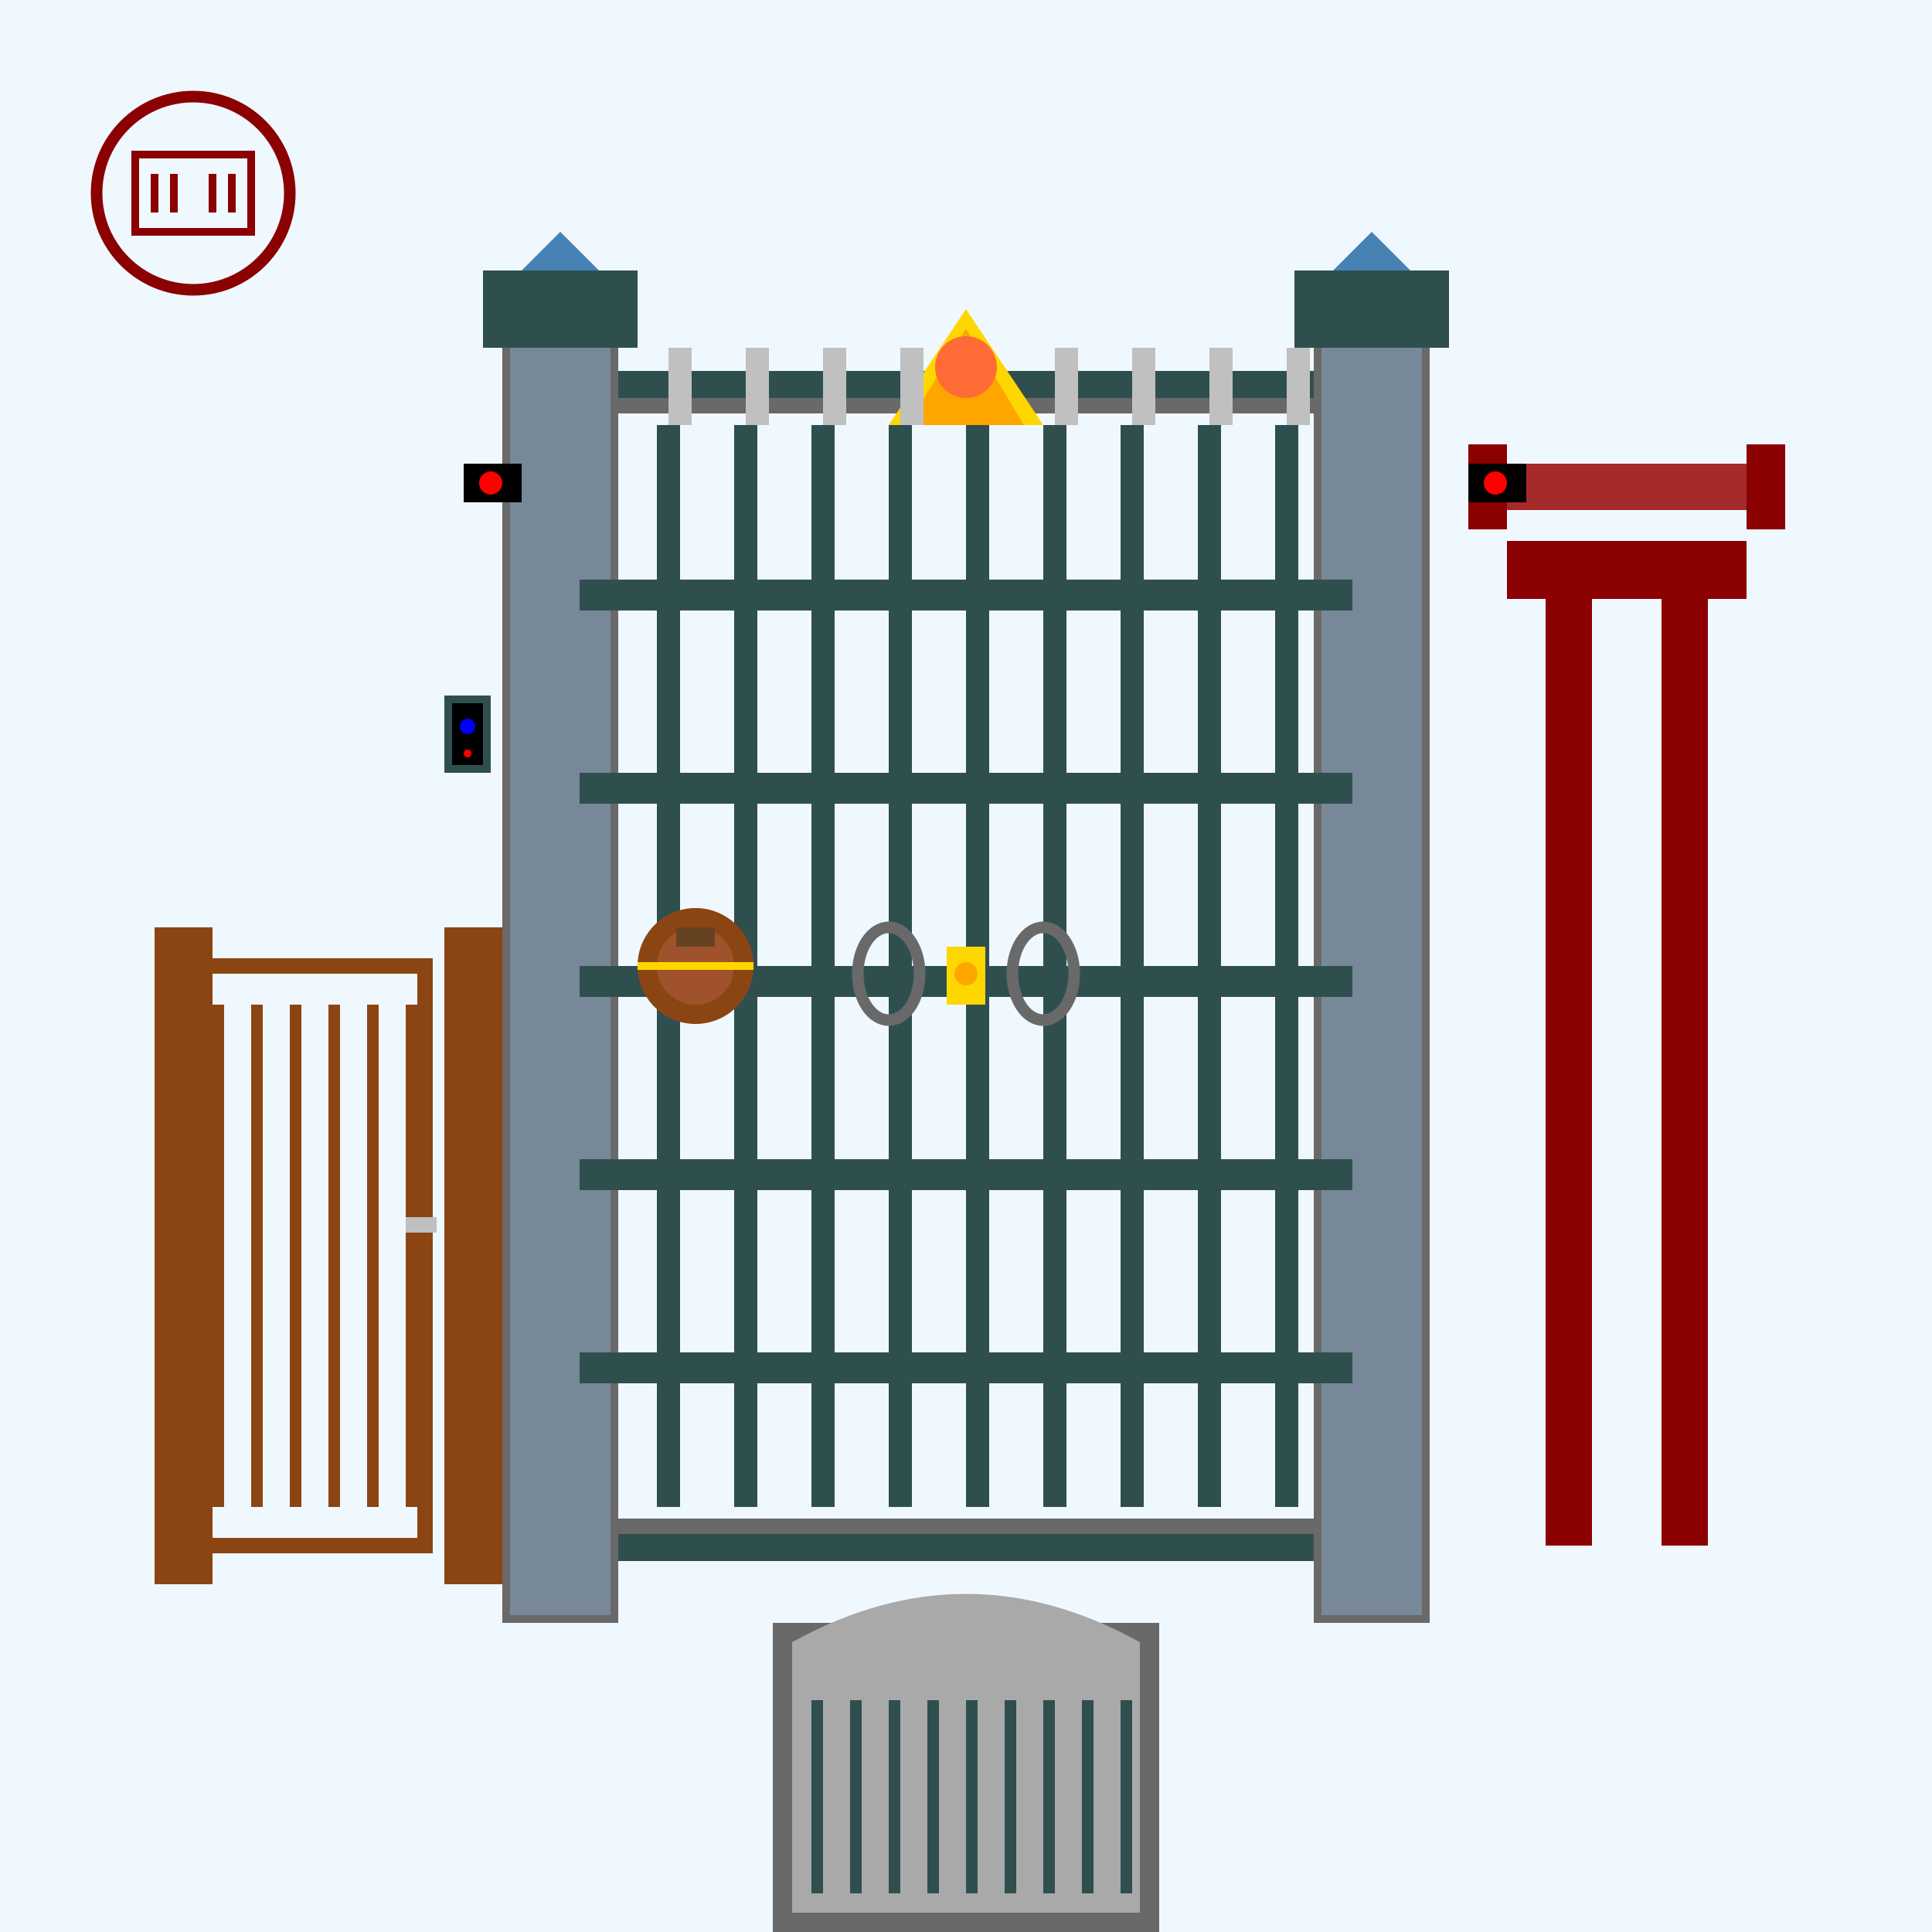 <?xml version="1.0" encoding="UTF-8"?>
<svg width="500" height="500" viewBox="0 0 500 500" xmlns="http://www.w3.org/2000/svg">
  <rect width="500" height="500" fill="#f0f8ff"/>
  
  <!-- Main ornate gate -->
  <rect x="150" y="100" width="200" height="300" fill="none" stroke="#2F4F4F" stroke-width="8"/>
  <rect x="155" y="105" width="190" height="290" fill="none" stroke="#696969" stroke-width="4"/>
  
  <!-- Gate posts -->
  <rect x="130" y="80" width="30" height="340" fill="#696969"/>
  <rect x="340" y="80" width="30" height="340" fill="#696969"/>
  <rect x="132" y="82" width="26" height="336" fill="#778899"/>
  <rect x="342" y="82" width="26" height="336" fill="#778899"/>
  
  <!-- Gate post caps -->
  <rect x="125" y="70" width="40" height="20" fill="#2F4F4F"/>
  <rect x="335" y="70" width="40" height="20" fill="#2F4F4F"/>
  <polygon points="145,60 135,70 155,70" fill="#4682B4"/>
  <polygon points="355,60 345,70 365,70" fill="#4682B4"/>
  
  <!-- Vertical gate bars -->
  <rect x="170" y="110" width="6" height="280" fill="#2F4F4F"/>
  <rect x="190" y="110" width="6" height="280" fill="#2F4F4F"/>
  <rect x="210" y="110" width="6" height="280" fill="#2F4F4F"/>
  <rect x="230" y="110" width="6" height="280" fill="#2F4F4F"/>
  <rect x="250" y="110" width="6" height="280" fill="#2F4F4F"/>
  <rect x="270" y="110" width="6" height="280" fill="#2F4F4F"/>
  <rect x="290" y="110" width="6" height="280" fill="#2F4F4F"/>
  <rect x="310" y="110" width="6" height="280" fill="#2F4F4F"/>
  <rect x="330" y="110" width="6" height="280" fill="#2F4F4F"/>
  
  <!-- Horizontal gate rails -->
  <rect x="150" y="150" width="200" height="8" fill="#2F4F4F"/>
  <rect x="150" y="200" width="200" height="8" fill="#2F4F4F"/>
  <rect x="150" y="250" width="200" height="8" fill="#2F4F4F"/>
  <rect x="150" y="300" width="200" height="8" fill="#2F4F4F"/>
  <rect x="150" y="350" width="200" height="8" fill="#2F4F4F"/>
  
  <!-- Decorative gate top -->
  <polygon points="250,80 230,110 270,110" fill="#FFD700"/>
  <polygon points="250,85 235,110 265,110" fill="#FFA500"/>
  <circle cx="250" cy="95" r="8" fill="#FF6B35"/>
  
  <!-- Gate spear points -->
  <polygon points="173,110 173,90 179,90 179,110" fill="#C0C0C0"/>
  <polygon points="193,110 193,90 199,90 199,110" fill="#C0C0C0"/>
  <polygon points="213,110 213,90 219,90 219,110" fill="#C0C0C0"/>
  <polygon points="233,110 233,90 239,90 239,110" fill="#C0C0C0"/>
  <polygon points="273,110 273,90 279,90 279,110" fill="#C0C0C0"/>
  <polygon points="293,110 293,90 299,90 299,110" fill="#C0C0C0"/>
  <polygon points="313,110 313,90 319,90 319,110" fill="#C0C0C0"/>
  <polygon points="333,110 333,90 339,90 339,110" fill="#C0C0C0"/>
  
  <!-- Gate lock and chain -->
  <rect x="245" y="245" width="10" height="15" fill="#FFD700"/>
  <circle cx="250" cy="252" r="3" fill="#FFA500"/>
  <ellipse cx="230" cy="252" rx="8" ry="12" fill="none" stroke="#696969" stroke-width="3"/>
  <ellipse cx="270" cy="252" rx="8" ry="12" fill="none" stroke="#696969" stroke-width="3"/>
  
  <!-- Garden gate (smaller) -->
  <rect x="50" y="250" width="60" height="150" fill="none" stroke="#8B4513" stroke-width="4"/>
  
  <!-- Garden gate posts -->
  <rect x="40" y="240" width="15" height="170" fill="#8B4513"/>
  <rect x="115" y="240" width="15" height="170" fill="#8B4513"/>
  
  <!-- Garden gate pickets -->
  <rect x="55" y="260" width="3" height="130" fill="#8B4513"/>
  <rect x="65" y="260" width="3" height="130" fill="#8B4513"/>
  <rect x="75" y="260" width="3" height="130" fill="#8B4513"/>
  <rect x="85" y="260" width="3" height="130" fill="#8B4513"/>
  <rect x="95" y="260" width="3" height="130" fill="#8B4513"/>
  <rect x="105" y="260" width="3" height="130" fill="#8B4513"/>
  
  <!-- Garden gate latch -->
  <rect x="105" y="315" width="8" height="4" fill="#C0C0C0"/>
  
  <!-- Japanese torii gate -->
  <rect x="400" y="150" width="12" height="250" fill="#8B0000"/>
  <rect x="430" y="150" width="12" height="250" fill="#8B0000"/>
  <rect x="390" y="140" width="62" height="15" fill="#8B0000"/>
  <rect x="385" y="120" width="72" height="12" fill="#A52A2A"/>
  
  <!-- Torii decorative ends -->
  <rect x="380" y="115" width="10" height="22" fill="#8B0000"/>
  <rect x="452" y="115" width="10" height="22" fill="#8B0000"/>
  
  <!-- Castle gate -->
  <rect x="200" y="420" width="100" height="80" fill="#696969"/>
  <rect x="205" y="425" width="90" height="70" fill="#778899"/>
  <path d="M 205 425 Q 250 400 295 425 L 295 495 L 205 495 Z" fill="#A9A9A9"/>
  
  <!-- Castle gate portcullis -->
  <rect x="210" y="440" width="3" height="50" fill="#2F4F4F"/>
  <rect x="220" y="440" width="3" height="50" fill="#2F4F4F"/>
  <rect x="230" y="440" width="3" height="50" fill="#2F4F4F"/>
  <rect x="240" y="440" width="3" height="50" fill="#2F4F4F"/>
  <rect x="250" y="440" width="3" height="50" fill="#2F4F4F"/>
  <rect x="260" y="440" width="3" height="50" fill="#2F4F4F"/>
  <rect x="270" y="440" width="3" height="50" fill="#2F4F4F"/>
  <rect x="280" y="440" width="3" height="50" fill="#2F4F4F"/>
  <rect x="290" y="440" width="3" height="50" fill="#2F4F4F"/>
  
  <!-- Gate opening/closing mechanism -->
  <circle cx="180" cy="250" r="15" fill="#8B4513"/>
  <circle cx="180" cy="250" r="10" fill="#A0522D"/>
  <rect x="175" y="240" width="10" height="5" fill="#654321"/>
  <line x1="165" y1="250" x2="195" y2="250" stroke="#FFD700" stroke-width="2"/>
  
  <!-- Security cameras -->
  <rect x="120" y="120" width="15" height="10" fill="#000000"/>
  <circle cx="127" cy="125" r="3" fill="#FF0000"/>
  <rect x="380" y="120" width="15" height="10" fill="#000000"/>
  <circle cx="387" cy="125" r="3" fill="#FF0000"/>
  
  <!-- Gate intercom -->
  <rect x="115" y="180" width="12" height="20" fill="#2F4F4F"/>
  <rect x="117" y="182" width="8" height="16" fill="#000000"/>
  <circle cx="121" cy="188" r="2" fill="#0000FF"/>
  <circle cx="121" cy="195" r="1" fill="#FF0000"/>
  
  <!-- Traditional gate symbol -->
  <circle cx="50" cy="50" r="25" fill="none" stroke="#8B0000" stroke-width="3"/>
  <rect x="35" y="40" width="30" height="20" fill="none" stroke="#8B0000" stroke-width="2"/>
  <line x1="40" y1="45" x2="40" y2="55" stroke="#8B0000" stroke-width="2"/>
  <line x1="45" y1="45" x2="45" y2="55" stroke="#8B0000" stroke-width="2"/>
  <line x1="55" y1="45" x2="55" y2="55" stroke="#8B0000" stroke-width="2"/>
  <line x1="60" y1="45" x2="60" y2="55" stroke="#8B0000" stroke-width="2"/>
</svg> 
